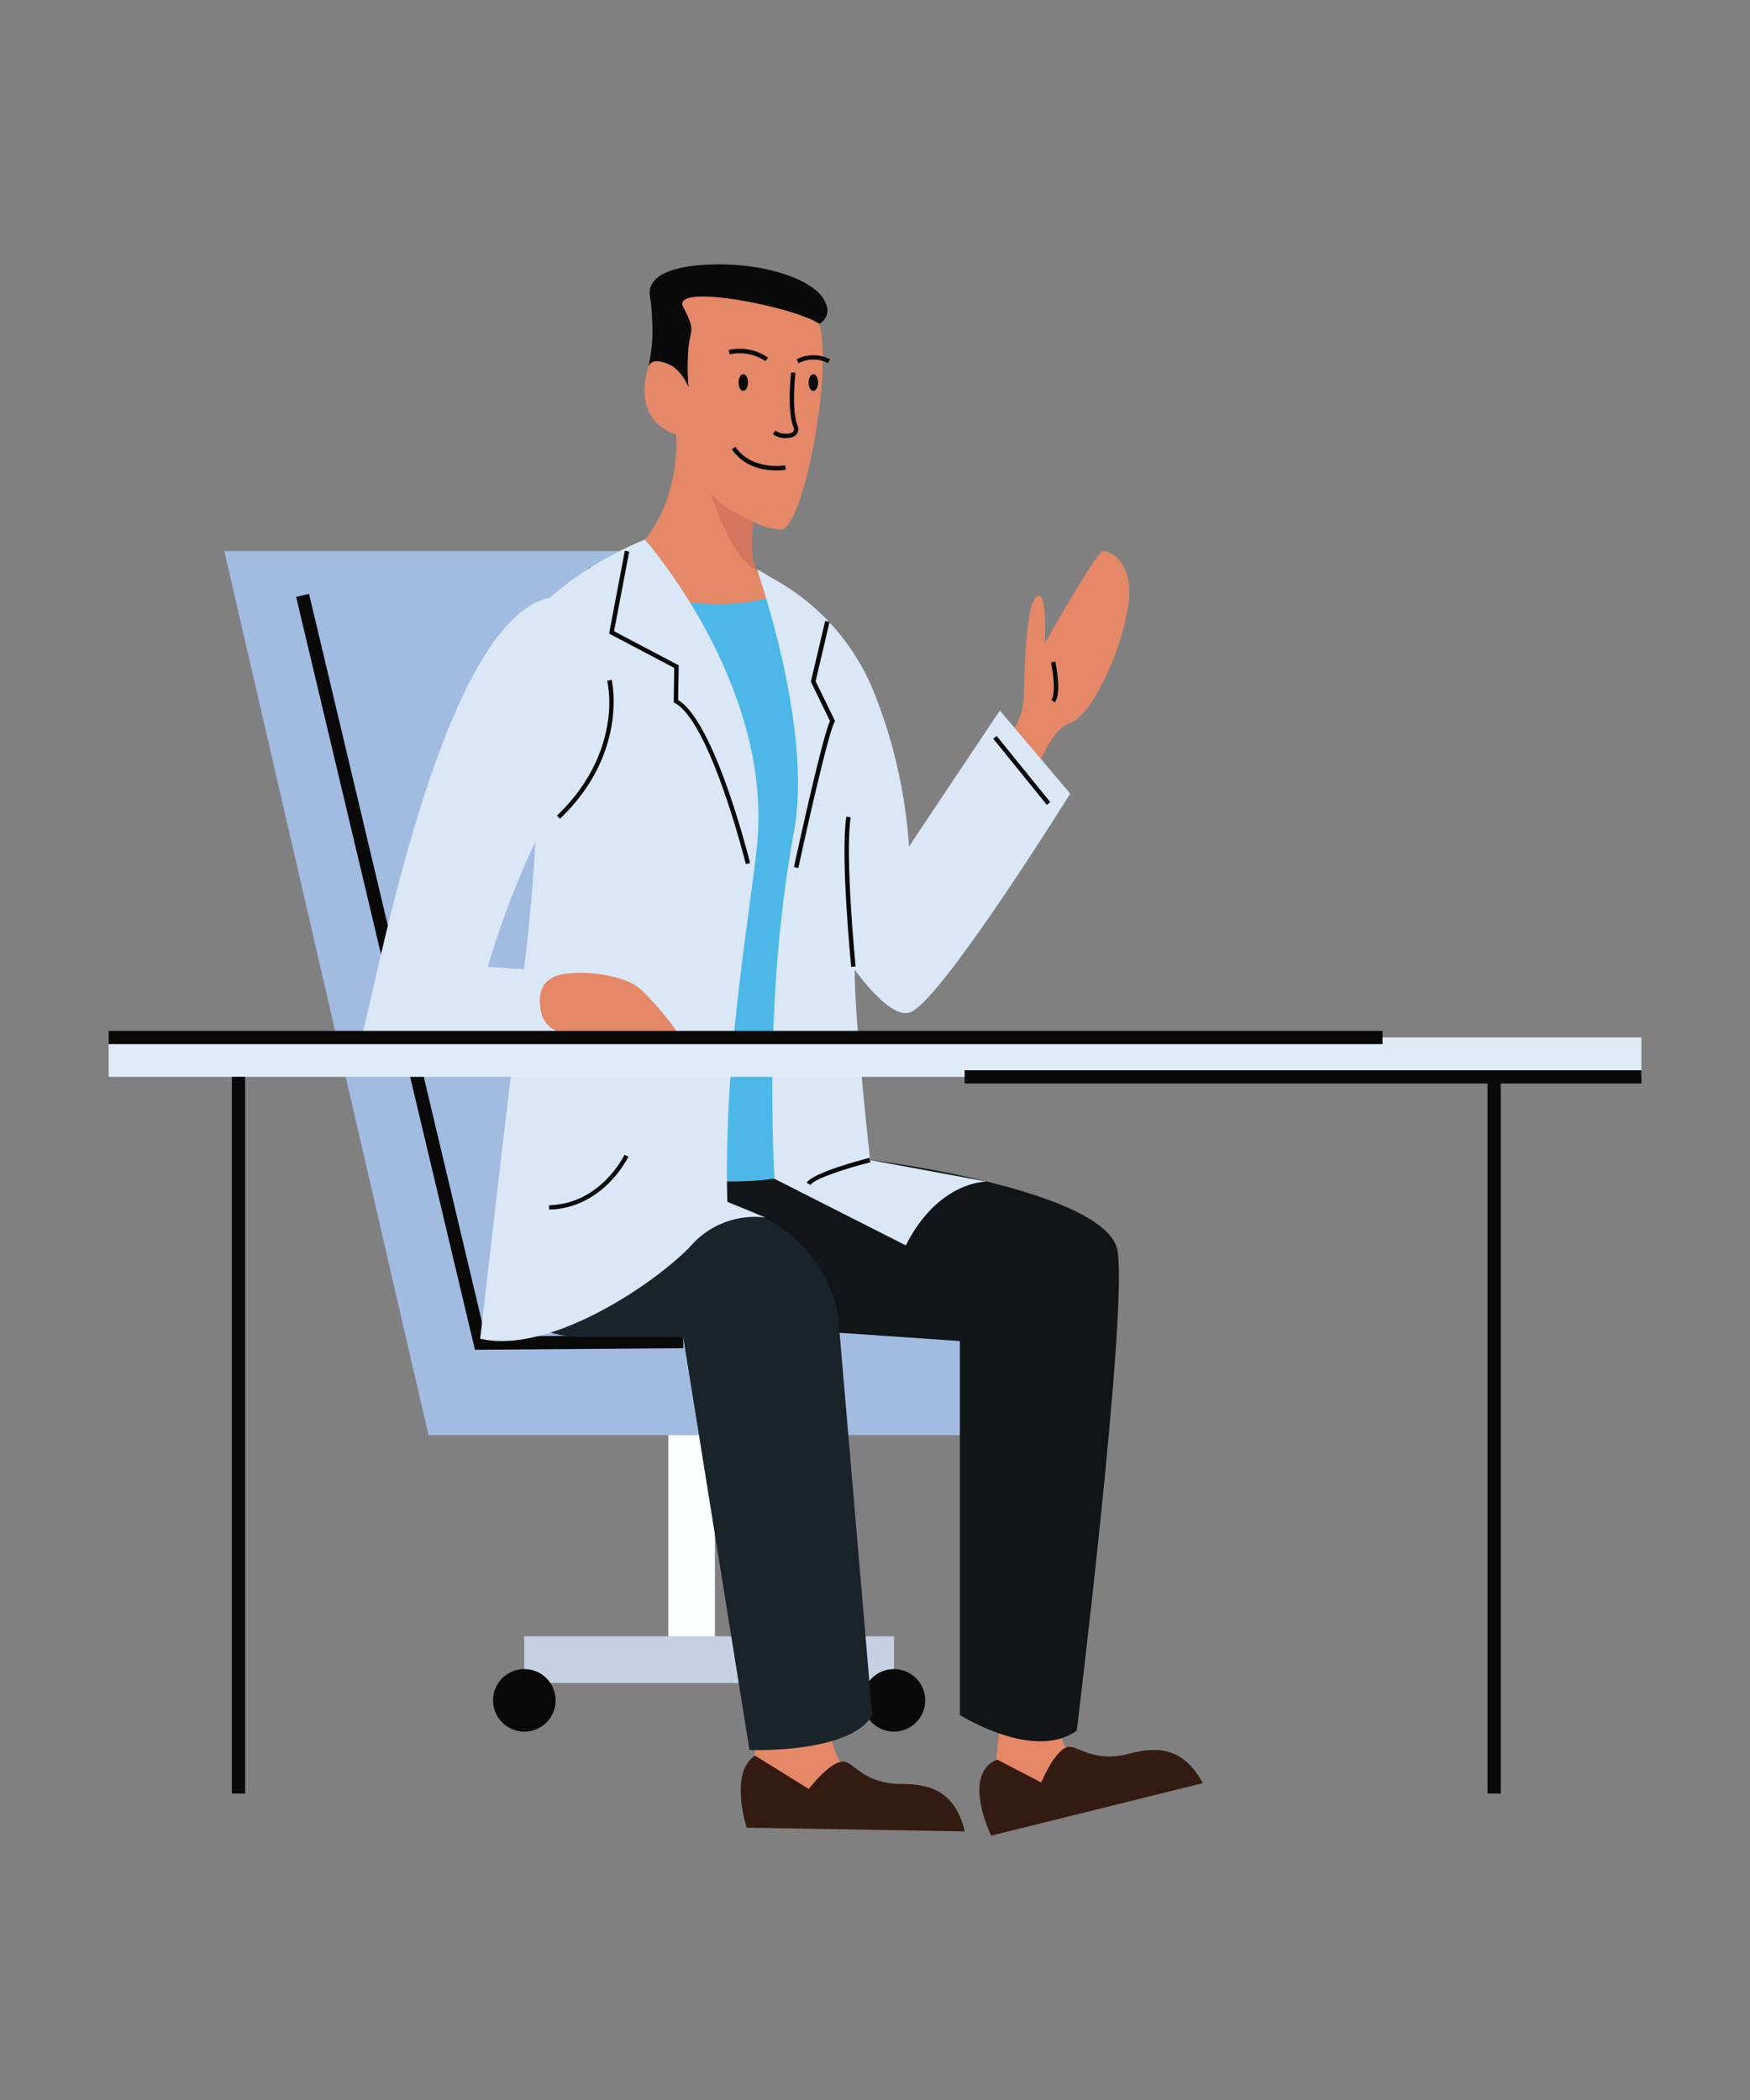 <svg xmlns="http://www.w3.org/2000/svg" viewBox="0 0 400 480" id="male-doctor">
  <rect x="0" y="0" width="400" height="480" fill="#808080" stroke="none"/>
  <rect width="10.66" height="59.37" x="152.75" y="324.66" fill="#fbfeff"></rect>
  <rect width="84.52" height="10.66" x="119.82" y="374.02" fill="#c5d1e3"></rect>
  <path fill="#090909" d="M127 388.65a7.15 7.15 0 1 1-7.15-7.15 7.16 7.16 0 0 1 7.15 7.15ZM211.48 388.65a7.15 7.15 0 1 1-7.15-7.15h0A7.16 7.16 0 0 1 211.48 388.65Z"></path>
  <polygon fill="#a2bbe1" points="233.18 305.4 234.41 328.04 97.94 328.04 51.27 125.96 152.72 125.96 202.24 304.49 233.18 305.4"></polygon>
  <polygon fill="#090909" points="108.56 308.52 67.69 136.44 70.64 135.74 110.95 305.47 156.16 305.13 156.18 308.16 108.56 308.52"></polygon>
  <path fill="#e48867" d="M245.14,376.81s-6.72,20,0,24.22,23,.18,23,.18l3,4.16-27.36,8.4-17.83,2s5.65-35.51,1.76-47.48Z"></path>
  <path fill="#341b12" d="M238,407.42s3.33-8,6.36-8.15c2.3-.07,5.84,3.69,13.84,1.55,7-1.87,12.5-1,16.73,6.76l-48.39,12s-6.87-14,1.37-17.4Z"></path>
  <path fill="#e48867" d="M189,384.11s-1,14.65,4.38,20.47,22.14,6.11,22.14,6.11l1.86,4.81-28.61,1-17.73-2.72s4-29.93,3.3-42.5Z"></path>
  <path fill="#341b12" d="M184.86,408.91s5.29-6.91,8.25-6.22c2.23.52,4.69,5.07,13,5.07,7.24,0,12.34,2.26,14.41,10.85l-49.85-.86s-4.1-12.59,1.92-16.46Z"></path>
  <path fill="#111517" d="M180.66,303.86l38.74,2.67V392s16.93,10.69,26.72,3.56c0,0,11.58-94.4,9.35-109.54s-65.9-22.71-67.68-21.82-34.71,8.08-34.71,8.08Z"></path>
  <path fill="#1b232a" d="M133.33,305.64h22.84L171.31,400s23.16.89,28.06-8l-7.57-88.61s0-25.83-35.19-30.73S112,295,112,295h0A26.62,26.62,0,0,0,133.33,305.64Z"></path>
  <rect width="12.84" height="1.82" x="125.79" y="134.68" fill="#462f1d" transform="rotate(-58.94 132.207 135.598)"></rect>
  <rect width="8.47" height="1.82" x="131.13" y="136.51" fill="#462f1d" transform="rotate(-61.39 135.36 137.422)"></rect>
  <path fill="#e48867" d="M146.22 138.12c16.17 5.91 35.27-1.81 35.27-1.81s-5.23-4.33-8-5.69-1.31-11.38-1.31-11.38h0a14.45 14.45 0 0 0 6.39 1.78c4.32.27 11.07-30.47 9.14-45s-32-11-32-11c-5.92.36-1.15 15.82-1.15 15.82s-5.22-5-7 5.7 7 12.75 7 12.75c.66 15.69-7.26 24.12-7.26 24.12S130.07 132.2 146.22 138.12ZM229.45 169.84s4.4-4.56 4.55-10.47.46-21.4 3-23.07 1.8 10.78 1.8 10.78S250.5 126.29 252 126s7.28 2.34 5.92 12.24-8.05 25.08-13.36 27.05S236 178.79 236 178.79Z"></path>
  <path fill="#dae7f6" d="M228.54,162.4l16.08,19S215,229,208,231.4s-21-22.57-21-22.57l-10.34-76.58h0a51.34,51.34,0,0,1,23.26,26.36,116.28,116.28,0,0,1,7.86,34.86Z"></path>
  <path fill="#4db8e8" d="M178.77,135.09s-7.13,5.78-30.8,1.22l-11,130s45.22,10.62,53.11-3.95l5.16-84.66Z"></path>
  <path fill="#090909" d="M157.38,88.51a51.33,51.33,0,0,1,0-9.11c.45-4.4,1.66-3.64-1.22-9.25s25.53,0,31.13,3.88c0,0,3.72-1.94.56-6.25S174.07,60.13,163,60.44s-15.17,3.33-14.42,7.43.33,11,1.23,12.79S155.1,83,157.38,88.51Z"></path>
  <path fill="#dae7f6" d="M177,269.43c-1.88-40.9,2.27-67.09,4.55-79.77C185.75,166,173,130.12,173,130.12c41.75,22.26,25.22,80.08,22.64,88.12-1,3.17.8,24.48,3.24,46.9l26.66,4.94s-11-.25-18.5,14.58Z"></path>
  <path fill="#dae7f6" d="M118.83,229c3.65-26.85,3.8-43.7,3.8-45.21S114.1,148,124,138.24s23.4-14.9,23.4-14.9,29.25,33,25.65,69.68c-1.54,15.49-7.78,49.27-6.79,81.69l8.68,3.58A19.47,19.47,0,0,0,158,284.66c-7.5,8.08-32,25.08-48.25,21.33C109.76,306,117.22,240.94,118.83,229Z"></path>
  <path fill="#dae7f6" d="M133.73,222.49l-4.22,14.65s-49.43,5.31-47,0,18-98.35,44.51-100.74c8.36-.75,18,22.51,5,39.81S111.51,221,111.51,221Z"></path>
  <path fill="#090909" d="M177.42 107.52c-2.73 0-7.34-.68-10.14-4.84l.83-.56c3.72 5.52 11.25 4.27 11.33 4.25l.18 1A13.56 13.56 0 0 1 177.42 107.52ZM174.94 82.53A10.51 10.51 0 0 0 166.77 81l-.2-1a11.32 11.32 0 0 1 9 1.76ZM189.26 83a7.25 7.25 0 0 0-6.69 0l-.51-.86a8.21 8.21 0 0 1 7.65 0ZM179.49 100.13a4.66 4.66 0 0 1-2.84-.9l.6-.81a4.13 4.13 0 0 0 3.55.54.89.89 0 0 0 .6-.47.87.87 0 0 0 0-.74c-1.57-3.89-.62-12.28-.58-12.64l1 .12c0 .08-1 8.49.51 12.15a2 2 0 0 1-.07 1.57 2 2 0 0 1-1.25 1A6.51 6.51 0 0 1 179.49 100.13ZM184.83 87.44c0 1.06.48 1.92 1.07 1.92S187 88.5 187 87.44s-.48-1.91-1.07-1.91S184.83 86.39 184.83 87.44Z"></path>
  <ellipse cx="169.89" cy="87.44" fill="#090909" rx="1.07" ry="1.92"></ellipse>
  <path fill="#090909" d="M153.87,83.8s-5.15-3.1-5.78.54a40,40,0,0,0,1.07-8.65c-.16-3.58,5.34,3.14,5.34,3.14Z"></path>
  <path fill="#d3765f" d="M162.39,112.55s5,16.21,11.14,18.07c-2.73-1.37-1.31-11.38-1.31-11.38S165.58,116.78,162.39,112.55Z"></path>
  <path fill="#090909" d="m128 187.15-.69-.73c8-7.65 10.68-15.62 11.54-20.95a27.46 27.46 0 0 0-.05-9.86l1-.24C139.84 155.53 143.74 172.08 128 187.15ZM241.11 160.55l-.81-.58c1.13-1.58.32-6.71-.09-8.55l1-.21C241.35 151.93 242.71 158.33 241.11 160.55ZM170.47 197.5c-.08-.32-8.06-32.36-16.21-36.8l-.27-.15.12-7.88-14.89-7.85 3.6-18.93 1 .19-3.46 18.2 14.78 7.8L155 160c8.43 5.15 16.12 36 16.45 37.29ZM182.48 198.4l-1-.21c.26-1.22 6.31-29.19 8.23-33.37l-4.37-9 3.27-13.89 1 .23-3.18 13.55 4.44 9.1-.13.23C189.38 167.51 184.74 187.94 182.48 198.4Z"></path>
  <rect width="1" height="19.46" x="233.04" y="166.36" fill="#090909" transform="rotate(-39 233.55 176.09)"></rect>
  <path fill="#090909" d="M194.56,221c-.1-1-2.49-25.32-1.12-34.34l1,.15c-1.35,8.89,1.1,33.84,1.13,34.09Z"></path>
  <rect width="350.33" height="9" x="24.84" y="237.14" fill="#e0ebf8"></rect>
  <path fill="#090909" d="m185.27 270.84-.88-.48c1.28-2.33 13-5.37 14.33-5.7l.25 1C194.1 266.86 186.08 269.37 185.27 270.84ZM125.52 276.49v-1c11.86-.33 17.17-11.43 17.22-11.54l.91.42C143.58 264.49 138 276.14 125.52 276.49Z"></path>
  <rect width="3.03" height="163.81" x="53" y="246.14" fill="#090909"></rect>
  <rect width="3.03" height="163.81" x="340" y="246.14" fill="#090909"></rect>
  <rect width="154.68" height="3.03" x="220.49" y="244.63" fill="#090909"></rect>
  <path fill="#e48867" d="M125.51,224s-2.94,1.48-1.9,7,6.74,5.28,6.74,5.28h24.71a65.41,65.41,0,0,0-8.64-10.15C141.92,222,128.27,221.22,125.51,224Z"></path>
  <rect width="291.17" height="3.03" x="24.84" y="235.63" fill="#090909"></rect>
</svg>

